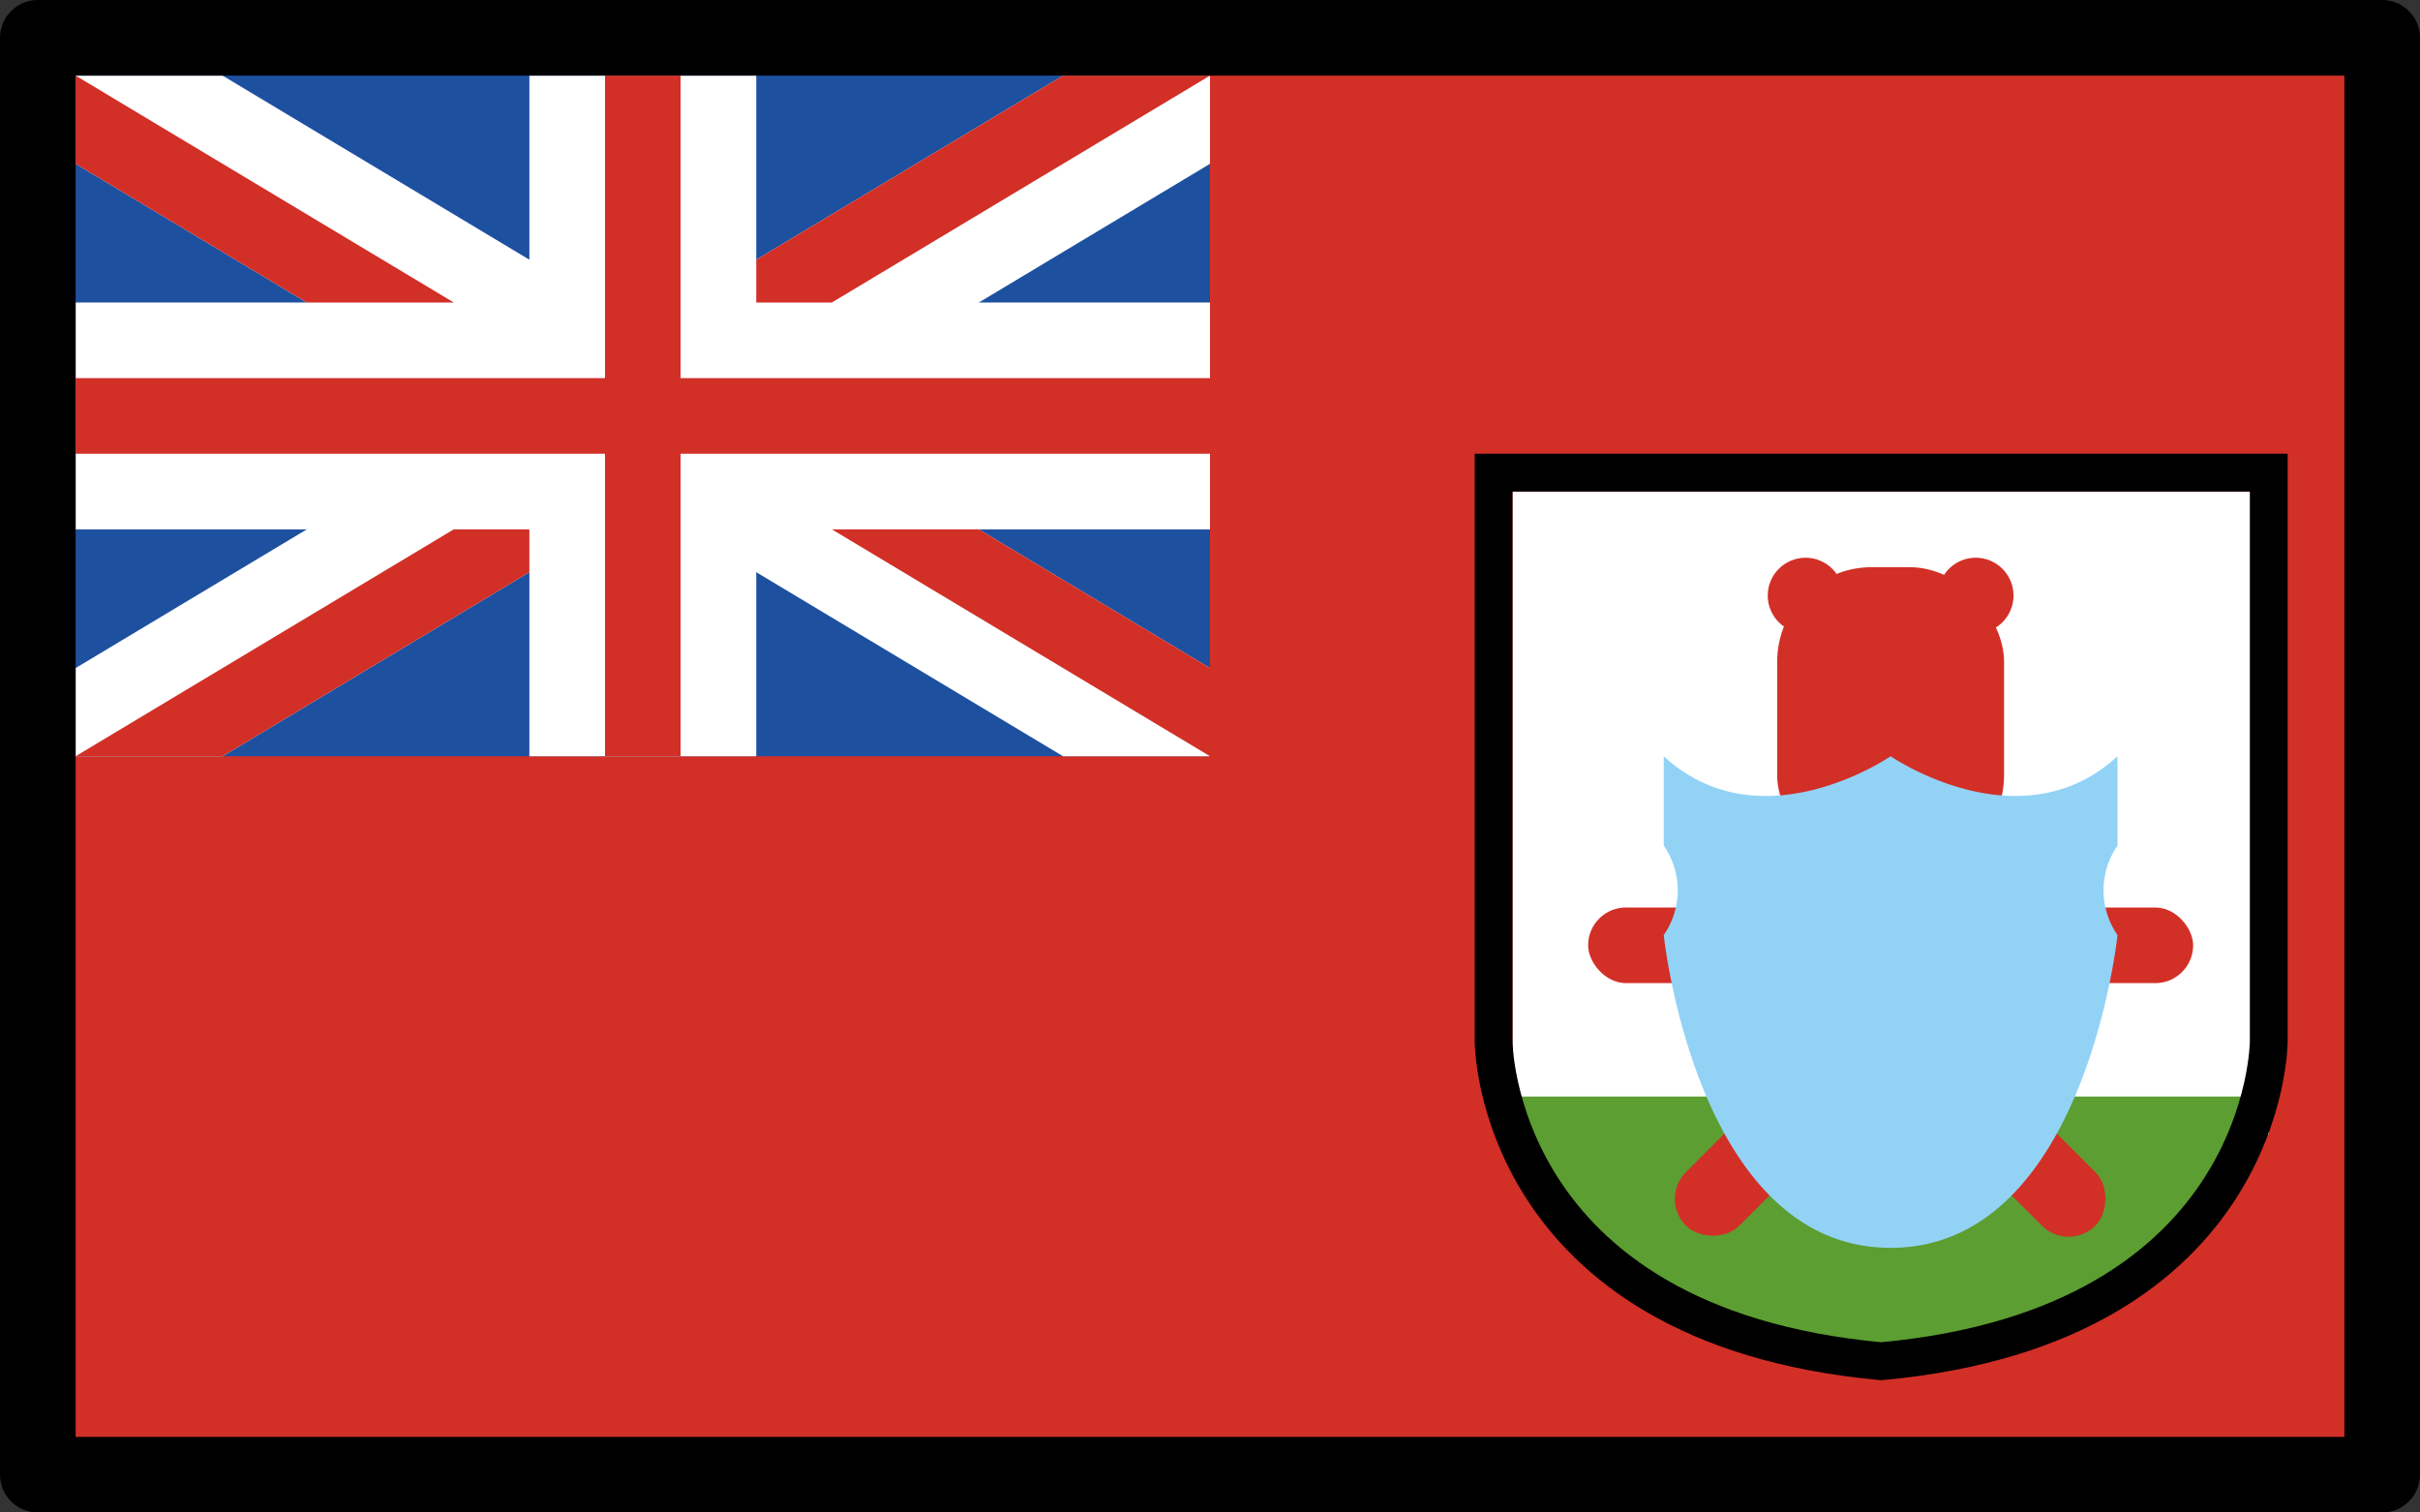 <?xml version="1.0" encoding="UTF-8" standalone="no"?>
<svg
   id="emoji"
   viewBox="0 0 64 40"
   version="1.1"
   sodipodi:docname="1f1e7-1f1f2.svg"
   width="64"
   height="40"
   xmlns:inkscape="http://www.inkscape.org/namespaces/inkscape"
   xmlns:sodipodi="http://sodipodi.sourceforge.net/DTD/sodipodi-0.dtd"
   xmlns="http://www.w3.org/2000/svg"
   xmlns:svg="http://www.w3.org/2000/svg">
  <rect x="0" y="0" width="64" height="40" fill="#333333" stroke="none"/>
  <defs
     id="defs15" />
  <sodipodi:namedview
     id="namedview15"
     pagecolor="#ffffff"
     bordercolor="#000000"
     borderopacity="0.25"
     inkscape:showpageshadow="2"
     inkscape:pageopacity="0.0"
     inkscape:pagecheckerboard="0"
     inkscape:deskcolor="#d1d1d1" />
  <g
     id="color"
     transform="translate(-4,-16)">
    <rect
       x="5"
       y="17"
       width="62"
       height="38"
       fill="#d22f27"
       id="rect1" />
    <rect
       x="5"
       y="17"
       width="31"
       height="19"
       fill="#1e50a0"
       id="rect2" />
    <g
       id="g9">
      <polygon
         fill="#ffffff"
         points="6,20.332 32.113,36 36,36 36,33.668 9.887,18 6,18 "
         id="polygon2" />
      <polygon
         fill="#ffffff"
         points="32.113,18 6,33.668 6,36 9.887,36 36,20.332 36,18 "
         id="polygon3" />
      <rect
         x="6"
         y="24"
         width="30"
         height="6"
         fill="#ffffff"
         id="rect3" />
      <rect
         x="18"
         y="18"
         width="6"
         height="18"
         fill="#ffffff"
         id="rect4" />
      <rect
         x="20"
         y="18"
         width="2"
         height="18"
         fill="#d22f27"
         id="rect5" />
      <rect
         x="6"
         y="26"
         width="30"
         height="2"
         fill="#d22f27"
         id="rect6" />
      <polygon
         fill="#d22f27"
         points="26,30 36,36 36,33.668 29.887,30 "
         id="polygon6" />
      <polygon
         fill="#d22f27"
         points="24,22.868 24,24 26,24 36,18 32.113,18 "
         id="polygon7" />
      <polygon
         fill="#d22f27"
         points="16,24 6,18 6,20.332 12.113,24 "
         id="polygon8" />
      <polygon
         fill="#d22f27"
         points="18,31.132 18,30 16,30 6,36 9.887,36 "
         id="polygon9" />
    </g>
    <rect
       x="44"
       y="29"
       width="20"
       height="17"
       fill="#ffffff"
       id="rect9" />
    <path
       fill="#5c9e31"
       d="m 43.913,45 v 0.493 a 3.807,3.807 0 0 0 0.124,1.225 3.858,3.858 0 0 0 0.269,0.656 4.561,4.561 0 0 0 0.353,0.559 4.066,4.066 0 0 0 0.399,0.457 5.244,5.244 0 0 0 0.56,0.489 c 0.217,0.16 0.43,0.326 0.659,0.467 0.2,0.123 0.404,0.239 0.607,0.357 0.25,0.145 0.513,0.26 0.768,0.393 0.287,0.15 0.592,0.257 0.887,0.388 0.162,0.072 0.328,0.135 0.495,0.193 0.112,0.039 0.222,0.088 0.335,0.118 0.188,0.05 0.364,0.134 0.554,0.178 0.163,0.038 0.318,0.109 0.482,0.15 0.112,0.028 0.22,0.07 0.33,0.103 0.114,0.033 0.228,0.069 0.345,0.091 0.13,0.025 0.258,0.062 0.384,0.096 0.126,0.035 0.254,0.074 0.381,0.097 0.195,0.036 0.383,0.099 0.579,0.134 0.188,0.033 0.376,0.077 0.563,0.119 0.078,0.017 0.158,0.02 0.233,0.039 a 4.946,4.946 0 0 0 0.643,0.115 0.305,0.305 0 0 0 0.217,-10e-4 1.402,1.402 0 0 0 0.154,-0.012 c 0.186,-0.035 0.37,-0.081 0.556,-0.105 0.098,-0.013 0.194,-0.037 0.29,-0.056 0.166,-0.033 0.331,-0.074 0.496,-0.111 0.071,-0.016 0.144,-0.024 0.212,-0.045 0.147,-0.046 0.298,-0.072 0.447,-0.109 0.128,-0.032 0.259,-0.054 0.385,-0.095 0.173,-0.056 0.35,-0.094 0.524,-0.144 a 3.412,3.412 0 0 0 0.334,-0.095 4.127,4.127 0 0 1 0.437,-0.138 c 0.187,-0.052 0.367,-0.123 0.553,-0.178 0.24,-0.071 0.473,-0.172 0.708,-0.263 0.188,-0.073 0.377,-0.142 0.561,-0.227 q 0.271,-0.126 0.545,-0.244 c 0.24,-0.103 0.47,-0.225 0.702,-0.344 a 4.637,4.637 0 0 0 0.449,-0.259 c 0.212,-0.141 0.295,-0.416 0.455,-0.62 0.183,-0.235 0.395,-0.446 0.578,-0.682 a 5.303,5.303 0 0 0 0.368,-0.552 c 0.169,-0.285 0.324,-0.577 0.478,-0.87 l 0.201,-0.379 0.369,-0.697 A 1.262,1.262 0 0 0 63.998,45 Z"
       id="path9" />
    <circle
       cx="56.25"
       cy="31.75"
       r="1"
       fill="#d22f27"
       id="circle9" />
    <circle
       cx="51.75"
       cy="31.75"
       r="1"
       fill="#d22f27"
       id="circle10" />
    <rect
       x="51"
       y="31"
       rx="2.5"
       ry="2.5"
       width="6"
       height="8"
       fill="#d22f27"
       id="rect10" />
    <rect
       x="58"
       y="40"
       rx="1"
       ry="1"
       width="4"
       height="2"
       fill="#d22f27"
       id="rect11" />
    <rect
       x="56"
       y="46"
       rx="1"
       ry="1"
       width="4"
       height="2"
       transform="rotate(45,58,47)"
       fill="#d22f27"
       id="rect12" />
    <rect
       x="48"
       y="46"
       rx="1"
       ry="1"
       width="4"
       height="2"
       transform="rotate(135,50,47)"
       fill="#d22f27"
       id="rect13" />
    <rect
       x="46"
       y="40"
       rx="1"
       ry="1"
       width="4"
       height="2"
       fill="#d22f27"
       id="rect14" />
    <path
       fill="#92d3f5"
       d="m 60,36 c -2.571,2.364 -6,0 -6,0 0,0 -3.429,2.364 -6,0 v 2.364 a 2.076,2.076 0 0 1 0,2.364 c 0,0 0.857,8.273 6,8.273 5.143,0 6,-8.273 6,-8.273 a 2.076,2.076 0 0 1 0,-2.364 z"
       id="path14" />
    <path
       fill="none"
       stroke="#000000"
       stroke-miterlimit="10"
       d="M 53.75,28.5 H 43.5 v 15.04 c 0,0 0,7.52 10.25,8.46 C 64,51.06 64,43.54 64,43.54 V 28.5 Z"
       id="path15" />
  </g>
  <g
     id="line"
     transform="translate(-4,-16)">
    <rect
       x="5"
       y="17"
       width="62"
       height="38"
       fill="none"
       stroke="#000000"
       stroke-linecap="round"
       stroke-linejoin="round"
       stroke-width="2"
       id="rect15" />
  </g>
</svg>
